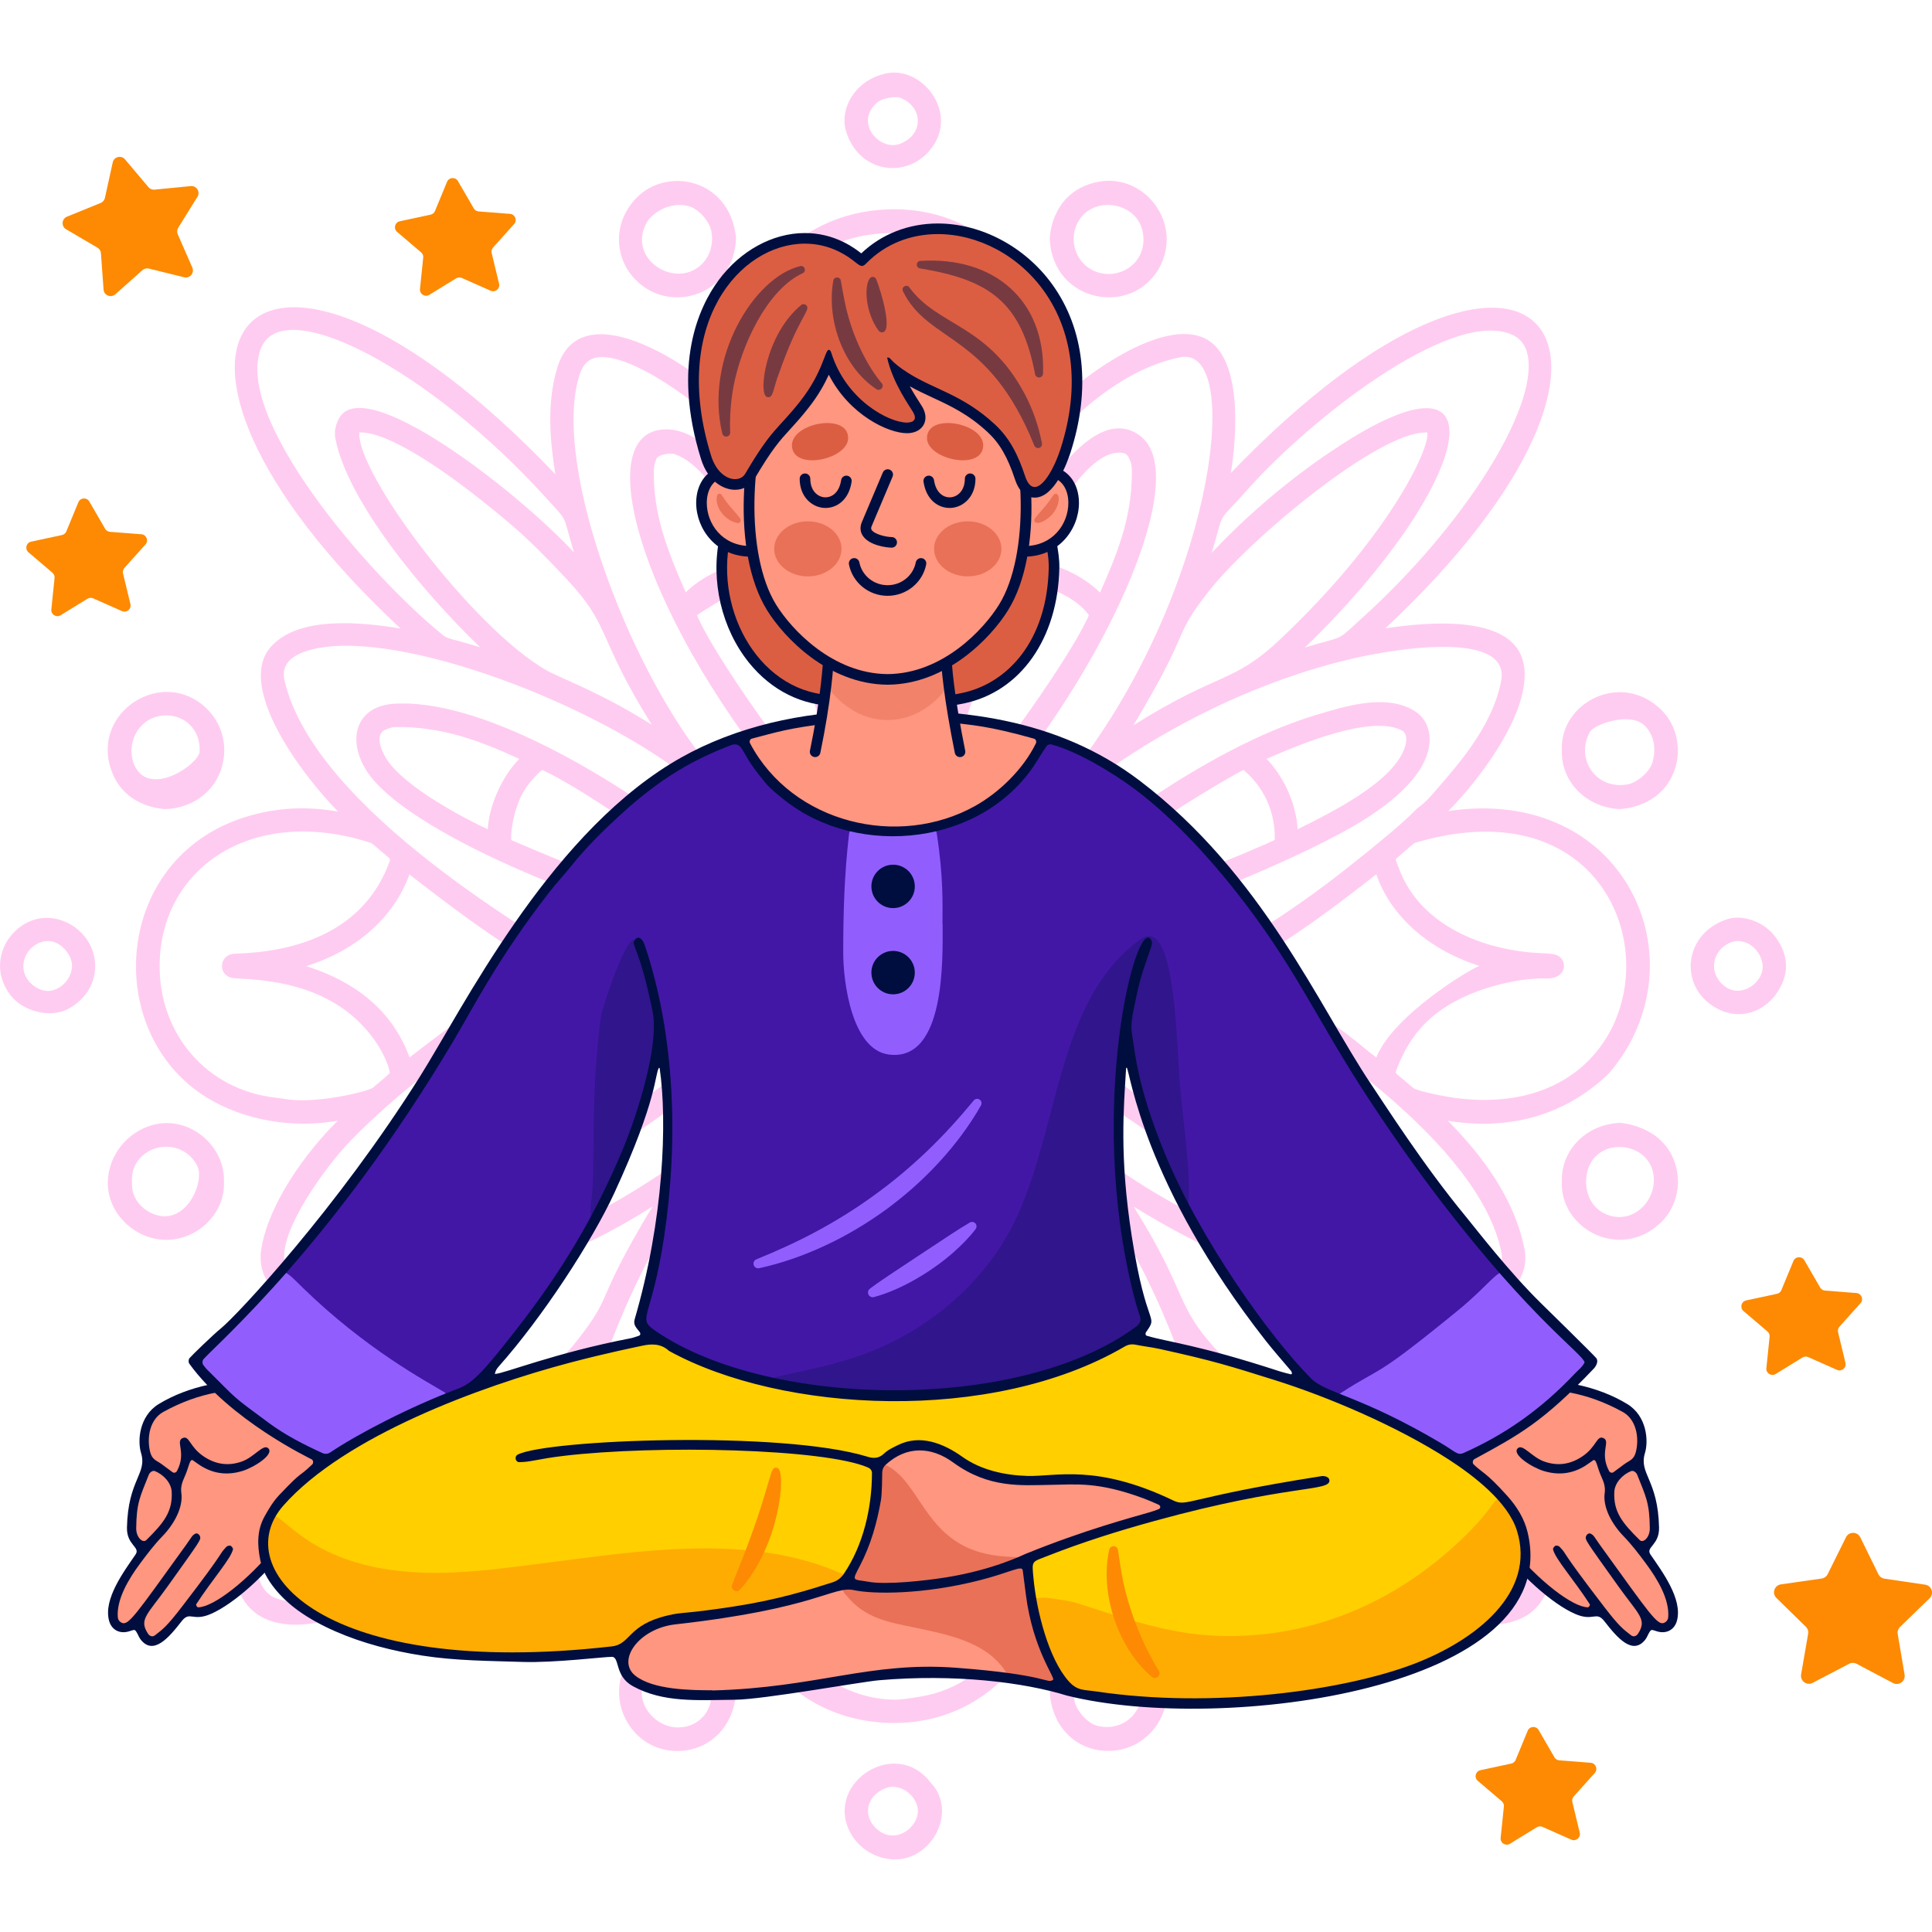 <?xml version="1.0" encoding="UTF-8"?>
<!-- Generator: Adobe Illustrator 25.3.1, SVG Export Plug-In . SVG Version: 6.00 Build 0)  -->
<svg xmlns="http://www.w3.org/2000/svg" xmlns:xlink="http://www.w3.org/1999/xlink" version="1.1" id="Capa_1" x="0px" y="0px" viewBox="0 0 512 512" style="enable-background:new 0 0 512 512;" xml:space="preserve" width="512" height="512">
<g>
	<g style="opacity:0.75;">
		<path style="fill:#FFBBEC;" d="M367.188,345.458c11.965,1.847,15.01,1.495,23.252,0.572c10.466-1.136,14.913-8.318,13.568-15.033    c-3.16-15.748-14.153-27.679-20.286-33.981c15.598,2.549,30.466-1.016,42.279-12.183c0.274-0.259,0.528-0.54,0.77-0.83    c24.642-29.451,3.903-75.999-42.934-69.072c8.948-9.047,23.291-28.268,19.636-40.222c-3.544-11.588-24.347-10.033-36.357-8.181    c81.143-75.864,39.755-124.97-40.93-41.186c1.723-10.436,2.947-30.812-6.823-35.639c-11.359-5.61-32.549,9.926-41.714,19.142    c5.093-32.266-16.489-55.56-44.575-53.231c-24.932,2.072-42.499,24.056-37.304,53.297c-14.191-14.196-42.037-30.877-48.032-11.636    c-3.018,9.694-1.878,20.278-0.56,28.39C65.93,40.643,25.424,91.431,106.145,166.558c-10.55-1.73-27.629-3.46-34.688,5.252    c-8.537,10.541,8.392,33.406,18.133,43.256c-7.245-1.216-14.464-1.319-22.817,0.94c-36.927,9.987-40.185,57.584-11.908,74.888    c9.802,5.997,22.635,8.234,34.657,6.098c-8.613,8.485-18.17,21.892-20.218,33.63c-0.861,4.925,0.644,9.082,4.35,12.021    c6.778,5.376,23.87,4.341,32.383,2.856c-9.64,9.445-16.716,16.439-25.984,28.966c-5.846,7.901-15.93,23.178-17.796,36.718    c-1.16,8.423,2.029,15.298,8.326,17.94c2.369,0.995,4.955,1.439,7.688,1.439c21.956-0.003,53.778-27.881,68.866-43.988    c-0.866,4.738-1.892,12.255-0.674,22.302c2.898,23.916,28.532,14.664,49.171-5.77c-4.4,24.884,8.946,49.426,34.944,53.059    c28.702,4.01,52.351-19.237,47.034-53.023c13.904,14.121,41.778,30.577,47.852,11.718c3.223-10.012,1.731-21.576,0.611-28.37    c15.994,17.525,57.752,53.541,78.285,41.767c4.11-2.357,6.753-7.366,6.896-13.072c0.409-16.365-16.826-40.304-25.996-50.676    C382.554,361.449,378.934,356.67,367.188,345.458z M236.634,411.284c-3.814-12.107-12.171-22.692-24.268-27.171    c3.238-4.387,4.881-4.674,24.272-34.363c4.431,6.562,9.447,15.672,24.204,34.342C250.965,387.543,241.504,396.376,236.634,411.284    z M201.419,406.93c0.361-3.618,1.919-11.658,2.729-12.864c2.028-2.433,3.54-4.249,4.149-4.767    c0.318,0.034,0.633,0.072,0.828,0.139c8.215,2.821,14.305,8.219,18.619,16.503c5.969,11.465,5.442,22.996,5.786,25.248    c0.238,1.55,1.731,2.755,3.333,2.618c3.1-0.265,3.105-3.718,3.108-5.191c0-30.599,24.131-40.431,25.194-39.162    c3.835,4.539,3.948,4.456,4.112,5.003c9.274,31.156-5.864,52.081-25.424,55.169c-2.709,0.438-5.303,0.905-7.77,0.785    c-11.639-0.554-19.409-6.844-23.879-12.022C204.741,429.739,200.407,417.097,201.419,406.93z M236.532,340.712    c-2.888,0.181-2.54,2.994-15.888,22.093c-12.391,17.724-28.923,39.36-46.935,49.428c-7.648,4.274-13.614,5.913-16.806,4.62    c-3.956-1.604-4.304-8.512-4.694-13.023c-0.471-5.357,0.232-7.916,0.283-9.14c0.542-13.275,6.978-37.726,20.134-62.428    c5.837-10.961,12.564-19.742,13.208-20.935c1.469-2.716-1.6-5.955-4.348-4.618c-2.448,1.186-1.736,1.667-13.716,9.04    c-30.5,18.772-74.872,29.931-89.576,22.526c-9.562-4.815,6.895-27.994,14.93-36.197c22.822-23.3,54.781-41.43,57.718-43.923    c1.247-1.055,1.271-3.261,0.001-4.31c-5.653-4.699-67.622-38.689-75.479-73.697c-0.614-2.727,0.451-5.391,4.351-7.048    c18.983-8.065,70.624,9.956,98.824,30.253c2.673,1.923,4.602,3.307,6.686,1.17c2.052-2.105,0.688-3.972-1.2-6.557    c-19.726-26.991-37.516-76.477-30.441-98.614c0.699-2.189,1.781-3.574,3.304-4.232c8.492-3.67,31.418,13.871,37.284,21.017    c3.641,4.434,16.136,16.216,36.463,48.248c9.759,15.379,3.608,5.649,38.623-37.002c10.971-13.361,25.831-29.153,43.527-32.705    c16.52-3.309,9.282,57.522-24.243,104.295c-0.556,0.775-0.909,1.279-1.034,1.497c-1.714,2.975,1.695,6.345,4.547,4.682    c1.484-0.86,27.959-21.4,65.404-30.393c13.233-3.179,43.04-7.623,40.337,5.829c-2.54,12.654-12.217,22.891-17.678,29.317    c-2.689,3.199-3.93,3.681-5,4.778c-3.736,3.839-10.918,9.591-15.027,12.904c-37.078,29.999-47.485,24.408-31.067,34.917    c17.252,11.046,63.081,40.388,68.871,69.423c3.538,17.761-61.152,7.866-104.86-24.496c-3.641-2.695-7.034,0.806-5.712,3.606    c0.15,0.318,0.376,0.641,1.215,1.826c25.685,36.293,37.062,81.393,31.091,99.895c-2.117,6.553-8.316,5.064-14.795,2.122    c-32.777-14.881-61.943-68.032-65.948-73.021C238.284,341.117,237.477,340.649,236.532,340.712z M94.981,397.354    c-0.795-4.267,10.453-27.833,38.872-54.668c13.212-12.474,15.027-7.85,39.048-22.921c-16.144,26.818-9.71,22.396-20.022,35.566    C143.382,367.462,108.018,398.215,94.981,397.354z M117.668,343.453c0.983-0.836,4.658-1.41,9.371-2.888    c-13.133,12.355-34.744,37.55-38.154,55.169c-0.386,1.989,0.184,3.687,0.722,4.945c0.512,1.192,1.671,2.694,4.286,3.084    c10.177,1.522,38.048-17.185,58.185-38.257c-2.269,7.274-1.802,8.106-3.307,9.949c-15.158,18.559-46.674,46.006-69.279,48.917    c-2.105,0.27-4.287-0.029-6.492-0.89c-4.006-1.564-5.265-6.478-4.735-10.655C71.309,388.831,100.75,357.929,117.668,343.453z     M42.308,255.474c0.38-25.677,24.793-42.167,55.791-32.15c0.801,0.259,1.231,0.947,4.872,3.928c0.391,0.32,0.474,0.501,0.263,1.08    c-6.147,16.932-21.854,23.675-40.077,24.363c-0.557,0.021-0.968,0.038-1.211,0.062c-4.074,0.393-4.175,5.876-0.229,6.43    c3.32,0.465,19.688-0.188,31.707,10.07c6.37,5.436,9.371,11.911,9.889,15.084c-0.452,0.549-2.197,1.989-4.492,3.928    c-1.691,1.086-15.372,4.397-23.401,2.955c-0.788-0.142-1.584-0.234-2.38-0.325C54.734,288.832,42.034,273.919,42.308,255.474z     M108.512,231.748c23.424,18.244,27.448,19.517,34.409,24.197c-8.31,5.775-10.775,6.025-34.39,24.289    c-5.627-15.61-19.137-21.578-27.344-24.193C94.066,251.957,104.108,243.679,108.512,231.748z M95.235,114.605    c6.895-0.289,21.224,8.393,39.655,23.946c5.431,4.582,10.407,9.757,15.041,14.665c12.26,12.986,8.024,15.243,22.792,38.843    c-14.045-8.865-24.088-12.224-28.018-14.489C125.225,166.351,94.428,125.372,95.235,114.605z M89.638,111.259    c-0.518,1.132-1.16,2.879-0.754,4.983c3.143,16.342,22.662,40.232,38.359,55.282c-8.508-2.591-8.463-2.072-10.079-3.392    c-20.343-16.613-54.795-57.199-48.118-75.541c5.675-15.584,45.527,6.054,75.483,39.166c6.322,6.996,4.338,3.858,7.574,14.626    C137.045,130.115,95.732,97.967,89.638,111.259z M269.289,117.474c-0.244,0.752-4.084,5.11-4.345,5.242    c-0.014-0.003-0.236,0.031-0.976-0.229c-7.835-2.752-13.684-7.775-17.881-15.357c-4.831-8.719-6.326-19.397-6.134-24.08    c0.144-3.51-1.52-4.891-3.41-4.891c-3.202,0-3.202,3.611-3.292,5.833c-0.636,15.722-7.486,32.089-22.011,37.705    c-0.877,0.338-2.603,1.098-2.96,1.013c-2.223-2.627-4.141-4.641-4.272-5.081l-0.001-0.002    c-9.226-30.997,5.871-52.064,25.303-55.253C261.367,57.121,279.719,85.451,269.289,117.474z M236.647,100.553    c4.14,13.27,12.622,22.967,24.251,27.304c-2.813,3.827-3.732,3.447-23.941,33.718l-0.382,0.573    c-6.197-9.123-7.209-12.412-24.274-34.29C214.618,127.053,232.039,115.333,236.647,100.553z M339.402,169.292    c-12.849,12.132-15.823,8.347-39.048,22.921c16.135-26.805,9.712-22.397,20.022-35.566c10.683-13.645,44.63-42.038,57.396-42.038    c0.161,0,0.318,0.005,0.472,0.014C379.023,118.928,367.793,142.484,339.402,169.292z M361.072,163.683    c-0.851,0.769-1.569,1.429-2.19,1.999c-4.635,4.254-3.113,2.902-13.075,5.915c43.429-41.897,54.147-82.235,10.096-54.033    c-9.024,5.776-21.894,15.248-34.785,28.938c3.682-12.185,0.931-7.091,9.442-16.695c16.184-18.272,53.327-47.705,69.695-41.309    c2.586,1.009,4.105,2.924,4.643,5.855C407.475,108.398,387.815,139.5,361.072,163.683z M364.733,280.229    c-5.856-4.303-3.539-4.12-34.349-24.252c8.094-5.438,14.146-8.41,34.362-24.277c3.208,9.657,12.311,19.487,27.3,24.275    C389.849,256.669,369.298,268.916,364.733,280.229z M374.548,288.342c-0.684-0.562-1.353-1.141-2.024-1.719    c-2.74-2.365-2.824-2.114-2.501-2.976c3.192-8.548,8.034-14.203,15.7-18.335c7.672-4.135,17.796-6.215,23.857-5.996    c5.044,0.2,5.687-3.612,4.167-5.351c-1.038-1.187-2.582-1.251-5.14-1.356c-15.718-0.646-32.074-7.483-37.686-22.011    c-0.351-0.903-1.096-2.578-1.013-2.957c2.157-1.888,4.733-4.171,5.084-4.275c69.625-20.719,74.932,74.275,12.397,67.809    C382.852,290.708,375.641,289.11,374.548,288.342z M377.991,397.646c-4.255,0.72-28.275-10.928-54.665-38.884    c-12.374-13.106-8.033-15.308-22.883-38.986c18.24,11.128,23.29,11.857,28.108,14.632    C344.802,343.768,378.798,384.208,377.991,397.646z M321.153,365.596c15,16.206,56.366,48.427,62.463,35.124    c0.519-1.131,1.161-2.878,0.757-4.983c-3.144-16.346-22.67-40.243-38.37-55.291c12.318,3.729,7.148,0.921,16.809,9.477    c18.098,16.027,47.41,52.948,41.398,69.464c-5.469,15.019-42.792-3.622-77.443-41.311    C322.814,373.779,324.032,375.161,321.153,365.596z"/>
		<path style="fill:#FFBBEC;" d="M429.19,214.408l0.14,0.007c0.143-0.05,10.731-0.201,14.376-10.128    c2.039-5.553,0.714-11.992-3.299-16.022c-10.62-10.666-27.197-2.129-26.497,10.682    C413.674,207.192,420.365,213.974,429.19,214.408z M435.866,192.321c2.342,2.345,3.094,5.729,2.118,9.529    c-0.703,2.738-4.243,5.599-6.649,6.02c-8.797,1.543-13.893-7.272-9.938-13.958C422.573,191.923,432.084,188.536,435.866,192.321z"/>
		<path style="fill:#FFBBEC;" d="M43.692,214.416c0.141-0.032,6.752,0.238,11.703-5.086c5.094-5.48,5.842-15.153-0.555-21.477    c-11.481-11.346-30.643,0.599-25.426,16.036C32.905,214.222,43.547,214.362,43.692,214.416z M35.944,203.427    c-3.041-5.413,0.374-13.837,8.108-13.837c5.142,0,9.12,3.974,8.856,9.567C52.755,202.408,40.265,211.124,35.944,203.427z"/>
		<path style="fill:#FFBBEC;" d="M307.719,69.977c5.629-12.027-5.808-25.671-19.007-21.196    c-10.329,3.502-10.452,14.131-10.513,14.295l0.005,0.145C278.827,80.56,301.004,84.322,307.719,69.977z M302.92,61.938    c1.217,8.317-7.385,13.058-13.749,9.464c-4.926-2.778-6.168-9.49-2.592-13.905C291.145,51.863,301.751,53.925,302.92,61.938z"/>
		<path style="fill:#FFBBEC;" d="M168.512,437.754c-9.655,9.737-2.538,26.286,10.966,26.286c8.011,0,14.762-5.82,15.562-15.192    l0.012-0.141l-0.007-0.141C194.338,433.899,177.698,428.494,168.512,437.754z M179.126,457.764    c-6.201-0.367-11.408-7.339-7.985-13.178c5.158-8.802,16.443-5.503,17.335,3.343C189.082,453.927,184.552,458.097,179.126,457.764    z"/>
		<path style="fill:#FFBBEC;" d="M195.05,63.21l0.005-0.145l-0.015-0.144c-1.6-15.596-18.418-18.947-26.53-10.32    c-6.278,6.675-5.66,15.889-0.023,21.597C177.698,83.524,194.53,78.091,195.05,63.21z M182.39,54.604    c2.858,0.723,5.63,4.146,6.106,6.607c0.813,4.195-0.879,8.186-4.308,10.168c-7.003,4.05-17.558-3.302-12.919-12.194    C172.618,56.604,177.301,53.316,182.39,54.604z"/>
		<path style="fill:#FFBBEC;" d="M429.379,297.564l-0.14,0.006c-8.826,0.404-15.539,7.165-15.329,15.414    c-0.699,12.636,15.471,21.338,26.225,11.004c4.224-4.058,5.652-10.374,3.638-16.091    C440.357,298.203,429.526,297.617,429.379,297.564z M438.204,311.4c0.871,6.448-4.888,12.688-11.501,10.774    c-4.789-1.389-6.422-5.75-6.367-9.062C420.539,300.894,436.869,301.526,438.204,311.4z"/>
		<path style="fill:#FFBBEC;" d="M41.804,297.835c-5.788,1.015-10.696,5.342-12.506,11.023    c-3.372,10.591,5.452,19.722,14.769,19.722c8.401-0.003,15.731-7.155,15.28-15.515C59.623,303.921,50.839,296.245,41.804,297.835z     M40.604,321.697c-2.625-1.071-5.482-3.612-5.622-7.536c-0.058-1.56-0.066-3.073,0.438-4.425    c2.672-7.169,13.162-8.094,16.865-0.734C54.373,313.153,49.237,325.213,40.604,321.697z"/>
		<path style="fill:#FFBBEC;" d="M278.209,448.563l-0.007,0.141l0.012,0.141c0.815,9.574,7.619,15.169,15.469,15.169    c11.165,0,18.87-11.549,14.122-21.836C305.195,436.518,279.039,431.461,278.209,448.563z M300.129,454.732    c-2.342,2.539-5.844,3.515-9.363,2.613c-2.739-0.703-5.599-4.244-6.02-6.65c-0.991-5.671,3.019-9.808,7.493-10.964    C301.741,437.269,305.521,448.883,300.129,454.732z"/>
		<path style="fill:#FFBBEC;" d="M224.971,484.935c2.353,5.109,7.457,7.832,12.254,7.832c9.974,0,16.619-12.946,9.345-20.422    C237.395,460.368,219.103,472.194,224.971,484.935z M234.709,473.881c3.426-1.367,7.678,1.404,8.444,5.054    c0.897,4.287-4.415,9.377-9.367,6.773c-1.803-0.95-3.189-2.702-3.619-4.573C229.598,478.652,230.781,475.446,234.709,473.881z"/>
		<path style="fill:#FFBBEC;" d="M245.958,40.355c8.858-9.582-1.18-22.955-11.056-20.913c-8.496,1.767-12.444,9.576-10.707,15.296    C227.484,45.567,239.455,47.39,245.958,40.355z M238.351,25.841c6.17,2.155,6.766,9.732,0.15,12.269    c-5.309,2.039-12.228-5.538-6.067-10.918C234.09,25.748,237.721,25.621,238.351,25.841z"/>
		<path style="fill:#FFBBEC;" d="M470.768,248.65c-3.228-4.655-9.215-6.272-12.92-5.093c-11.118,3.537-12.823,16.304-4.862,22.384    c2.441,1.863,5.105,2.823,7.795,2.823c4.057,0,7.682-2.188,9.943-5.386C474.16,258.517,474.175,253.562,470.768,248.65z     M456.192,260.609c-3.284-3.371-2.305-8.552,2.021-10.672c3.793-1.862,8.123,1.188,8.851,5.38    C467.916,260.23,460.949,265.488,456.192,260.609z"/>
		<path style="fill:#FFBBEC;" d="M3.33,247.46c-3.472,3.823-5.029,10.292-0.675,16.123c3.326,4.456,10.604,6.306,15.274,3.857    c4.489-2.354,7.146-6.373,7.291-11.027C25.557,245.521,11.729,238.219,3.33,247.46z M11.555,249.506    c3.127-0.7,6.073,1.679,7.195,4.62v0.001c1.323,3.473-1.47,7.676-5.132,8.4c-1.378,0.271-3.016-0.131-4.389-1.076    C3.876,257.766,6.199,250.707,11.555,249.506z"/>
		<path style="fill:#FFBBEC;" d="M252.883,291.362c-2.729-0.81-5.976,0.706-7.386,3.456c-1.708,3.334-0.845,6.559-0.069,10.593    c3.218,17.302,12.299,38.562,12.387,38.803c6.527,16.075,21.552,53.993,38.857,53.993c5.215,0,9.632-3.564,9.47-12.261    c-0.004-0.268-0.023-2.167-0.03-2.89h-0.054c-1.406-27.878-29.884-67.558-45.121-85.033    C257.341,293.891,256.165,292.337,252.883,291.362z M251.382,297.401c2.654,0,29.691,35.201,37.193,51.508    c-8.322,9.662-18.401,8.189-18.541,8.23c-6.479-15.036-17.629-41.451-19.345-57.877    C250.614,298.557,250.886,297.401,251.382,297.401z M291.505,355.005c4.119,9.358,7.709,18.036,8.44,28.587    c0.039,5.294,0.081,9.704-5.038,8.174c-9.375-2.813-17.675-19.728-22.056-28.508C280.362,362.844,287.411,358.983,291.505,355.005    z"/>
		<path style="fill:#FFBBEC;" d="M215.906,294.022c-18.359,18.56-51.022,67.325-48.756,94.334c0.56,6.665,4.611,9.869,9.447,9.869    c23.25,0,48.052-74.51,51.991-97.261C230.016,292.725,222.174,287.688,215.906,294.022z M173.27,387.34    c-0.497-10.47,3.675-21.703,8.494-32.445c5.273,5.29,13.132,8.298,18.655,8.439C194.04,377.127,173.981,402.32,173.27,387.34z     M222.04,297.477c1.802,0.673-2.441,15.893-2.972,17.766c-4.417,15.564-9.976,28.348-15.794,41.887    c-7.281,0.157-13.72-2.513-18.557-8.175c8.731-16.949,23.557-37.463,33.301-47.983    C220.068,298.762,221.187,297.169,222.04,297.477z"/>
		<path style="fill:#FFBBEC;" d="M278.422,263.963c-5.286,0.767-7.399,5.169-6.441,8.249v0.001    c3.1,9.958,65.04,55.456,96.855,53.266c11.516-0.798,13.031-12.035,4.929-20.805C355.91,285.353,288.567,262.501,278.422,263.963z     M357.943,318.499c-8.539-1.597-14.748-4.247-22.355-7.614c5.328-5.46,8.188-13.262,8.399-18.664    c8.271,3.853,29.216,14.963,28.735,24.066c-0.168,3.204-4.36,3.024-7.419,3.022C363.065,319.467,360.47,318.976,357.943,318.499z     M337.75,289.338c0.53,7.14-3.501,15.181-8.19,18.591c-12.376-5.712-48.936-31.501-51.556-37.155    c-0.017-2.139,14.666,1.857,16.664,2.425C310.411,277.675,322.279,282.583,337.75,289.338z"/>
		<path style="fill:#FFBBEC;" d="M191.751,264.004c-18.286,3.074-34.39,9.398-50.644,16.159    c-17.712,7.367-41.766,18.717-46.132,32.164c-2.36,7.265,2.109,13.119,10.631,13.195l0.008,0.132l2.065-0.084    c29.499-1.2,70.586-29.944,91.006-48.972C204.705,270.988,200.224,262.592,191.751,264.004z M129.315,292.172    c0.449,7.445,4.226,14.57,8.321,18.747c-7.274,3.278-29.091,11.825-35.193,7.945C92.675,312.642,118.824,296.782,129.315,292.172z     M143.698,307.915c-5.549-4.635-8.669-11.707-8.193-18.572c17.137-7.553,37.101-15.863,57.504-19.268    c1.197-0.201,1.986,0.206,2.164,0.56C196.316,272.926,162.222,298.83,143.698,307.915z"/>
		<path style="fill:#FFBBEC;" d="M272.015,239.687c-0.822,2.731,0.667,5.984,3.39,7.406c10.071,5.248,67.781-18.271,86.203-29.927    c8.497-5.375,13.93-10.781,16.153-16.066c2.258-5.371,1.021-10.415-3.149-12.852v0.001c-7.453-4.353-17.739-1.231-25.912,1.242    c-24.461,7.391-52.201,26.627-70.005,42.163C274.53,235.28,272.999,236.43,272.015,239.687z M371.48,193.561    c1.757,0.915,1.121,3.504,0.885,4.276c-2.861,9.319-19.744,17.572-28.474,21.922c-0.471-7.577-4.222-14.531-8.226-18.654    C344.085,197.393,363.298,189.303,371.48,193.561z M329.548,204.042c9.277,7.907,8.206,18.256,8.258,18.54    c-0.507,0.43-38.901,17.333-57.891,19.345c-1.651,0.172-2.566-0.743-1.262-1.85c3.273-2.777,6.605-6.637,18.694-15.54    C311.559,214.071,327.605,204.936,329.548,204.042z"/>
		<path style="fill:#FFBBEC;" d="M201.096,239.211c-3.029-8.074-62.198-54.689-96.524-52.725    c-11.667,0.677-13.182,12.026-4.975,20.941c15.379,16.708,66.472,36.107,92.097,40.531    C198.535,249.137,202.823,243.811,201.096,239.211z M102.084,193.399c1.166-0.509,2.05-0.738,2.868-0.743h-0.001    c12.005-0.082,21.742,3.431,32.653,8.457c-5,5.153-8.045,12.916-8.341,18.642c-5.758-2.621-22.033-11.104-26.827-18.616    C100.871,198.687,99.371,194.582,102.084,193.399z M194.337,241.866c-7.95,0.464-29.397-6.535-58.858-19.242    c-0.193-1.949,0.527-7.173,2.525-11.429c1.701-3.619,4.89-6.616,5.682-7.15c15.516,7.161,52.437,34.821,51.516,37.319    C195.125,241.576,194.729,241.842,194.337,241.866z"/>
		<path style="fill:#FFBBEC;" d="M251.412,220.87c4.25,0,7.855-5.048,10.446-7.948c29.872-33.512,54.855-86.924,40.157-97.53    c-23.329-16.851-59.355,85.333-57.415,98.796C245.244,218.654,248.321,220.87,251.412,220.87z M288.572,163.047    c-6.024,13.642-34.922,52.751-37.36,51.511c-0.27-0.132-0.681-0.989-0.459-2.462c2.83-18.783,11.665-39.616,19.002-56.725    c0.073-0.172,0.162-0.388,0.235-0.535C277.589,154.413,285.645,158.796,288.572,163.047z M299.095,121.209    c0.898,1.792,0.885,2.642,0.858,4.696c-0.166,11.718-3.849,20.773-8.431,31.126c-5.439-5.31-13.207-8.17-18.613-8.399    c4.547-9.253,14.928-29.656,24.344-28.64C298.167,120.09,298.718,120.455,299.095,121.209z"/>
		<path style="fill:#FFBBEC;" d="M228.653,211.39c-2.771-20.768-19.464-62.085-30.68-80.088v-0.001    c-5.226-8.385-13.298-18.224-22.384-17.48c-20.829,1.726-2.478,57.13,40.263,104.063    C221.44,224.019,229.781,219.849,228.653,211.39z M200.4,148.715c-7.346,0.45-14.584,4.19-18.676,8.275    c-5.075-11.611-8.624-20.832-8.451-32.352c0.015-0.937,0.225-1.882,0.66-2.975c0.557-1.392,3.87-1.542,4.613-1.386    C187.811,123.161,196.09,140.037,200.4,148.715z M203.265,154.833c8.249,18.839,15.391,36.195,19.298,57.622    c0.041,0.395-0.201,2.077-0.597,2.116c-3.237,0.278-31.4-37.976-37.282-51.525C184.702,163.023,197.499,154.177,203.265,154.833z"/>
		<path style="fill:#FFBBEC;" d="M264.17,256.045c3.724-5.67,6.497-10.7,4.422-18.55c-3.375-12.765-18.745-19.454-31.98-8.991    c-18.58-14.864-43.19,5.357-27.487,27.576c0.001,0.001,0.003,0.002,0.003,0.003c-0.549,0.835-1.249,1.474-1.923,2.597    c-11.219,18.658,9.221,39.747,29.453,24.753c3.428,2.43,6.599,5.076,13.391,5.096C266.307,288.53,275.499,270.731,264.17,256.045z     M214.573,252.589c-7.418-7.5-5.053-20.138,5.247-22.647c14.702-1.996,13.487,10.471,20.251,3.957    c11.406-11.012,29.253,0.882,20.874,15.903c-1.434,2.571-5.485,4.785-3.587,7.853c1.657,2.679,3.256,2.695,5,7.687    c0.461,1.319,0.522,1.976,0.5,5.413c-0.07,10.944-14.456,15.64-22.612,7.465c-2.779-2.783-4.834-2.589-7.599,0.364    c-1.664,1.779-5.426,3.665-8.486,3.637c-0.945-0.01-1.603,0.011-2.356-0.001c-10.133-0.142-14.716-12.419-9.195-20.501    C213.103,260.996,218.793,256.862,214.573,252.589z"/>
		<path style="fill:#FFBBEC;" d="M258.496,275.871c1.608-2.807,1.55-6.533,0.889-8.143c-2.762-6.743-14.621-11.269-19.073-11.717    c-0.984-0.1-1.986,0.274-2.707,0.994c-1.213,1.208-1.122,2.746-0.626,4.622C242.129,281.1,254.586,282.696,258.496,275.871z     M253.835,272.243c-0.533,1.913-3.786,1.051-5.269-0.756c-1.944-2.372-3.442-5.046-4.541-8.112    C247.842,264.742,254.926,268.367,253.835,272.243z"/>
		<path style="fill:#FFBBEC;" d="M226.87,277.61c6.235-4.341,9.478-14.815,9.717-18.255c0.129-1.863-1.697-3.544-3.516-3.331    c-5.086,0.578-13.513,4.34-17.18,8.509c-2.404,2.731-3.337,6.36-2.435,9.471C214.985,279.274,221.54,281.32,226.87,277.61z     M229.224,263.392c-1.111,3.096-2.607,5.76-4.537,8.084l-0.001,0.001c-0.92,1.108-3.465,1.65-4.355,1.711    C218.109,272.479,218.614,267.175,229.224,263.392z"/>
		<path style="fill:#FFBBEC;" d="M239.997,255.949c6.234-0.435,22.939-7.408,19.769-18.08c-1.777-5.979-10.953-8.557-17.247,0.405    c-3.454,4.917-5.601,10.998-5.868,14.226c-0.071,0.888,0.282,1.795,0.968,2.49C238.257,255.636,239.113,256.008,239.997,255.949z     M243.992,248.601c1.108-3.038,2.802-6.008,4.776-8.304v-0.001c0.901-1.048,3.3-1.479,4.146-1.505    c1.753,0.555,1.098,3.629-0.445,4.95C250.005,245.853,247.162,247.482,243.992,248.601z"/>
		<path style="fill:#FFBBEC;" d="M233.348,255.978c1.894,0,3.532-1.821,3.239-3.786c-1.424-9.425-9.179-22.859-18.428-19.22    c-5.938,2.336-7.838,11.07,0.723,17.106C223.811,253.552,231.015,255.978,233.348,255.978z M219.322,240.576    c-0.046-3.351,5.855-3.372,9.938,8.031c-3.17-1.118-5.901-2.674-8.292-4.716c-1.091-0.932-1.63-2.015-1.646-3.313V240.576z"/>
	</g>
	<g>
		<g>
			<g>
				<path style="fill:#FF967F;" d="M34.419,430.714c-1.501,1.169-3.892,0.277-4.208-1.588c-1.067-6.291,5.023-13.975,8.826-19.092      l-0.126,0.149c-2.738-0.736-3.774-2.647-3.87-5.347c-0.316-8.952,4.882-15.778,4.385-17.51      c-1.829-6.368-0.898-12.003,5.284-15.177c6.204-3.185,12.788-4.543,19.738-4.771c21.723-0.714,29.867,13.92,13.47,37.704      c-4.93,7.152-16.851,20.522-25.216,22.097c-1.444,0.272-2.006-0.575-2.521-1.958l0.161-0.107l-0.146,0.126      c-2.053,2.445-6.518,8.238-9.153,9.389c-2.019,0.882-3.86-1.93-3.795-4.405c0.025-0.944,0.258-1.882,0.397-2.823l0.14-0.122      C35.399,429.792,34.986,430.273,34.419,430.714z"/>
				<path style="fill:#000E3F;" d="M56.044,427.638c-5.091,2.277-5.655-0.899-7.953,2.06c-3.356,4.321-7.451,9.098-10.815,4.797      c-0.363-0.464-0.577-1.044-0.865-1.567c-0.73-1.329-0.688-1.045-2.282-0.583c-2.466,0.714-4.604-0.434-5.245-2.903      c-1.484-5.721,3.926-12.954,7.031-17.472c1.375-2-2.371-2.455-2.27-7.143c0.276-12.774,5.423-14.213,3.73-19.79      c-0.967-3.185-0.517-9.751,4.661-12.93c15.565-9.556,42.728-8.692,45.33,7.033C90.429,397.657,67.853,422.358,56.044,427.638z       M69.133,368.788c-6.783-1.127-16.152-0.001-25.895,5.412c-3.471,1.928-4.402,6.624-3.464,10.515      c0.514,2.132,1.634,2.268,3.055,3.286c0.971,0.697,1.922,1.422,2.883,2.135c0.393,0.292,0.949,0.139,1.196-0.328      c2.628-4.963-0.619-7.94,1.588-8.743c1.699-0.618,1.713,2.296,5.351,4.809c3.154,2.178,6.569,2.744,10.238,1.444      c3.332-1.181,5.698-4.782,7.009-3.509c1.672,1.623-3.765,5.066-6.837,6.008c-3.884,1.191-7.561,0.8-11.023-1.35      c-0.711-0.441-1.374-0.959-2.063-1.435c-0.931-0.643-1.042,1.737-2.288,4.425c-0.623,1.344-1.043,2.706-0.833,4.164      c0.557,3.875-1.96,8.356-4.989,11.479c-2.178,2.246-4.057,4.729-5.915,7.224c-3.073,4.126-6.321,9.544-5.923,14.306      c0.052,0.617,0.415,1.108,0.991,1.4c1.826,0.927,3.749-2.132,17.079-20.585c1.55-2.146,1.555-2.542,2.479-3.006      c0.616-0.31,1.192,0.422,1.26,0.81c0.157,0.89,0.282,0.722-8.589,13.129c-5.415,7.574-7.704,8.761-5.225,12.568      c0.45,0.692,1.238,0.912,1.849,0.427c2.047-1.626,2.933-2.092,7.121-7.54c12.415-16.151,9.47-13.424,11.759-15.863      c0.387-0.412,1.086-0.445,1.289-0.254c0.239,0.225,0.56,0.601,0.51,0.845c-0.503,2.471-5.441,7.944-9.734,14.567      c-0.146,0.225,0.209,0.827,0.495,0.826c7.953-0.036,36.538-27.793,32.246-47.367c-0.698-3.185-2.526-5.871-8.266-8.258      C74.116,369.342,71.619,369.112,69.133,368.788z M36.095,404.991c-0.027,2.454,1.76,4.046,2.676,3.145      c4.662-4.588,6.991-7.525,6.731-12.767c-0.123-2.492-2.277-4.654-4.486-5.524c-0.426-0.168-1.258,0.159-1.604,1.033      C37.119,396.679,36.17,398.251,36.095,404.991z"/>
			</g>
			<g>
				<path style="fill:#FF967F;" d="M435.525,427.281l0.14,0.122c0.139,0.941,0.372,1.879,0.397,2.823      c0.065,2.475-1.776,5.286-3.795,4.405c-2.635-1.151-7.1-6.944-9.153-9.389l-0.146-0.126l0.161,0.107      c-0.515,1.383-1.077,2.23-2.521,1.958c-8.365-1.575-20.285-14.945-25.216-22.097c-16.397-23.784-8.254-38.418,13.469-37.704      c6.95,0.228,13.534,1.587,19.738,4.771c6.182,3.174,7.113,8.809,5.284,15.177c-0.497,1.732,4.702,8.558,4.385,17.51      c-0.096,2.7-1.132,4.611-3.87,5.347l-0.126-0.149c3.803,5.116,9.893,12.8,8.826,19.092c-0.316,1.865-2.707,2.757-4.208,1.588      C438.326,430.273,437.913,429.792,435.525,427.281z"/>
				<path style="fill:#000E3F;" d="M385.947,379.139c2.602-15.725,29.765-16.589,45.33-7.033c5.178,3.179,5.628,9.745,4.661,12.93      c-1.694,5.577,3.453,7.016,3.73,19.79c0.101,4.688-3.644,5.142-2.27,7.143c3.105,4.518,8.515,11.75,7.031,17.472      c-0.641,2.469-2.779,3.617-5.245,2.903c-1.595-0.462-1.552-0.746-2.282,0.583c-0.288,0.524-0.502,1.103-0.865,1.567      c-3.364,4.301-7.459-0.477-10.815-4.797c-2.298-2.959-2.863,0.217-7.953-2.06C405.459,422.358,382.883,397.657,385.947,379.139z       M396.825,370.328c-5.739,2.387-7.567,5.073-8.266,8.258c-4.292,19.574,24.293,47.331,32.246,47.367      c0.286,0.001,0.641-0.601,0.495-0.826c-4.293-6.623-9.23-12.096-9.734-14.567c-0.05-0.244,0.272-0.62,0.51-0.845      c0.203-0.191,0.902-0.158,1.289,0.254c2.288,2.439-0.656-0.287,11.759,15.863c4.188,5.448,5.074,5.914,7.121,7.54      c0.611,0.485,1.399,0.265,1.849-0.427c2.479-3.807,0.19-4.994-5.225-12.568c-8.87-12.407-8.745-12.239-8.589-13.129      c0.068-0.388,0.644-1.12,1.26-0.81c0.924,0.465,0.928,0.861,2.479,3.006c13.33,18.453,15.253,21.512,17.079,20.585      c0.576-0.292,0.939-0.783,0.991-1.4c0.398-4.762-2.851-10.18-5.923-14.306c-1.858-2.495-3.738-4.978-5.915-7.224      c-3.029-3.123-5.546-7.604-4.989-11.479c0.21-1.459-0.21-2.82-0.833-4.164c-1.246-2.688-1.358-5.068-2.288-4.425      c-0.689,0.476-1.353,0.993-2.063,1.435c-3.462,2.151-7.138,2.541-11.023,1.35c-3.072-0.942-8.509-4.385-6.837-6.008      c1.311-1.272,3.677,2.329,7.009,3.509c3.669,1.3,7.084,0.734,10.238-1.444c3.638-2.513,3.652-5.427,5.351-4.809      c2.207,0.803-1.04,3.78,1.588,8.743c0.247,0.467,0.803,0.62,1.196,0.328c0.96-0.713,1.911-1.438,2.883-2.135      c1.421-1.019,2.541-1.154,3.055-3.286c0.938-3.89,0.007-8.586-3.464-10.515c-9.743-5.413-19.112-6.54-25.895-5.412      C401.693,369.112,399.196,369.342,396.825,370.328z M433.9,390.877c-0.345-0.874-1.178-1.201-1.604-1.033      c-2.209,0.87-4.363,3.033-4.486,5.524c-0.259,5.242,2.069,8.179,6.731,12.767c0.915,0.901,2.703-0.691,2.676-3.145      C437.142,398.251,436.193,396.679,433.9,390.877z"/>
			</g>
		</g>
		<g>
			<g>
				<g>
					<path style="fill:#FF967F;" d="M230.704,420.414c-1.811,0.004-3.561-0.382-5.3-0.834c-0.452-0.117-0.822-0.827-0.644-1.22       c0.157-0.347,0.297-0.707,0.495-1.03c4.936-8.026,7.769-19.353,7.428-26.318c-0.106-2.174,0.842-3.682,2.512-4.87       c6.288-4.474,12.277-3.511,18.494,0.822c12.272,8.554,26.934,4.73,29.974,4.943c12.242,0.86,22.667,4.606,26.15,6.974       c0.347,0.236,0.346,1.202-0.02,1.368c-0.694,0.315-1.382,0.687-2.114,0.867c-7.35,1.811-14.537,4.157-21.702,6.576       c-16.587,5.601-18.072,8.262-33.094,11.131C242.439,420.819,238.435,420.396,230.704,420.414z"/>
					<path style="fill:#FF967F;" d="M236.767,189.895c16.024,0,20.436,0.288,37.536,4.747c1.752,0.457,1.675,1.58,1.088,2.904       c-1.361,3.076-3.316,5.77-5.521,8.276c-19.81,22.515-60.488,17.44-72.117-8.532c-0.399-0.892-0.454-1.269,0.104-2.088       c0.747-1.095,12.741-3.386,14.061-3.617c10.425-1.828,13.622-1.689,24.849-1.689       C236.767,189.896,236.767,189.896,236.767,189.895z"/>
					<path style="fill:#FF967F;" d="M217.369,446.065c-18.345,3.196-25.092,2.786-33.257,2.932       c-7.56,0.135-21.134-2.531-18.72-10.166c1.544-4.882,6.493-8.147,11.502-9.172c3.044-0.623,25.21-2.196,42.166-8.282       c7.788-2.795,9.821,0.691,22.476-0.738c20.264-2.288,20.834-4.086,28.787-6.41c0.729-0.213,1.6,0.38,1.709,1.145       c2.521,17.742,2.899,14.637,9.126,31.129c-3.522,0.217-7.404-0.921-11.014-1.464       C252.436,442.378,234.873,443.016,217.369,446.065z"/>
				</g>
				<path style="fill:#4217A6;" d="M236.668,369.673c-22.032,0-48.36-5.241-64.615-16.721c-4.842-3.419-0.5-2.154,2.924-26.193      c1.735-12.184,1.27-8.514,1.47-12.588c0.676-13.787,0.676,2.013,0.665-22.668c0-0.385,0.041-0.781-0.034-1.153      c-0.954-4.717-0.071-9.16-1.826-16.763c-0.036-0.155-0.525-0.25-0.601-0.09c-0.079,0.166-3.82,44.825-47.921,92.578      c-2.281,2.469-3.444,2.216-12.676,6.209C84.84,384.92,89.397,388.086,84.22,385.788c-12.889-5.722-26.096-16.627-32.005-24.131      c-2.646-3.361,25.266-17.879,65.33-83.765c6.617-10.883,36.545-68.966,76.071-81.599c4.19-1.339,2.179,0.337,8.116,8.016      c17.327,22.413,58.248,22.699,73.977-6.346c0.73-1.348,1.019-1.953,2.016-2.073c2.476-0.299,38.36,11.215,71.383,70.635      c10.392,18.7,26.235,42.549,43.702,63.678c25.647,31.023,31.584,28.44,27.161,32.821c-6.763,6.697-8.766,8.933-12.98,12.004      c-11.624,8.472-16.925,10.212-18.124,10.849c-1.504,0.799-2.854,0.677-4.309-0.314c-6.811-4.637-14.222-8.195-21.652-11.685      c-10.878-5.109-13.436-4.625-16.786-8.231c-19.258-20.726-38.952-52.554-45.185-79.931c-3.082-13.537-1.758-14.443-2.257-15.942      c-0.077,0.097-0.208,0.186-0.224,0.293c-2.613,17.003-1.26,16.64-2.172,20.623c-0.276,1.205-0.166,14.934-0.07,15.382      c1.07,5.003-0.551,11.508,4.95,35.345c1.696,7.351,3.312,8.409,1.549,10.227c-6.566,6.77-33.064,18.02-66.043,18.02      C236.668,369.666,236.668,369.67,236.668,369.673z"/>
				<path style="fill:#FFCF00;" d="M269.427,391.981c-6.599-0.34-11.3-2.404-15.408-5.293c-7.669-5.392-14.831-5.357-21.328,1.607      c-1.209,1.296,0.696,5.192-2.125,15.496c-2.379,8.689-4.446,11.228-5.842,13.746c-0.79,1.425-1.978,2.322-3.514,2.806      c-26.502,8.344-36.575,7.461-43.242,8.708c-3.852,0.721-7.403,2.227-10.135,5.126c-2.402,2.549-2.336,3.14-6.932,3.301      c-3.897,0.884-7.921,0.556-11.844,1.252c-1.375,0.244-2.814,0.169-4.224,0.176c-18.581,0.094-19.758,0.082-22.284-0.532      c-0.369-0.09-0.765-0.092-1.149-0.098c-3.607-0.05-7.122-0.789-10.67-1.325c-16.754-2.53-40.223-10.778-40.698-27.717      c-0.119-4.245,1.387-7.764,4.07-10.885c23.5-27.333,96.902-45.385,101.15-42.845c20.774,12.418,49.386,13.864,52.594,14.51      c1.146,0.231,11.185,0.16,14.233,0.142c5.45-0.032,4.57-0.539,6.884-0.621c12.567-0.445,35.002-5.609,48.808-13.896      c1.058-0.636,2.077-0.752,3.292-0.512c29.051,5.742,66.572,17.264,89.869,35.308c4.118,3.19,8.705,7.301,11.002,12.147      c3.206,6.764,3,15.184-2.661,22.828c-12.2,16.474-40.029,22.502-60.422,24.476c-3.575,0.346-7.175,0.396-10.725,0.814      c-7.046,0.829-14.09,0.42-21.136,0.427c-0.763,0.001-1.527-0.157-2.291-0.237c-9.395-0.983-0.051,0.632-17.936-2.032      c-7.767-1.157-12.481-18.975-13.453-26.558c-0.912-7.118-1.019-9.014,0.819-9.744c9.833-3.904,19.924-7.629,36.177-11.805      c2.07-0.532,1.944-0.528,2.283-0.953c0.242-0.305-9.394-4.912-18.992-7.028C288.645,391.679,278.37,392.442,269.427,391.981z"/>
				<g style="opacity:0.25;">
					<path style="fill:#000E3F;" d="M217.037,368.409c-1.652-0.211-10.917-1.645-12.407-2.415       c-2.638-1.362,12.646-2.438,26.401-7.93c16.574-6.618,31.214-19.572,38.623-35.944c11.199-24.75,10.754-57.499,32.583-73.196       c8.942-6.429,9.513,25.131,10.293,36.377c0.761,11.354,3.222,24.07,2.347,35.168c-9.799-10.202-13.88-31.692-15.849-45.023       c-0.366-2.476-0.054-5.023-0.388-5.632c-0.622,0.971-5.513,29.425-0.009,59.963c0.731,4.057,7.541,19.443,3.191,22.72       C278.645,369.957,245.846,372.093,217.037,368.409z"/>
					<path style="fill:#000E3F;" d="M156.565,319.094c1.451-7.725-0.389-27.256,2.715-49.807c0.266-1.935,6.86-22.489,9.212-20.053       c1.668,1.727,4.238,12.073,5.092,16.027c0.963,4.462,1.468,5.953,0.512,11.777c-4.019,24.49-15.999,45.024-16.346,45.304       c-0.59,0.476-1.106,0.164-1.177-0.187C156.4,321.301,156.459,319.66,156.565,319.094z"/>
				</g>
				<g style="opacity:0.5;">
					<path style="fill:#FD8A02;" d="M136.652,438.915c-9.184,0-11.264,0.107-13.818-0.501c-0.081-0.019-36.763-1.808-49.303-18.876       c-3.078-4.189-3.928-8.829-3.285-13.846c0.164-1.282,0.696-2.46,1.43-3.539c1.978-2.907,6.779,8.357,26.183,12.834       c15.226,3.513,30.635,1.259,45.884-0.677c25.422-3.228,55.016-8.227,79.65,2.869c0.675,0.304,0.726,1.484,0.059,1.933       c-0.631,0.425-1.284,0.874-1.994,1.116c-34.343,11.724-44.947,4.751-53.706,14.016c-2.317,2.451-2.136,3.077-6.954,3.242       c-3.889,0.944-7.914,0.578-11.845,1.236c-1.736,0.291-2.599,0.254-12.302,0.254       C136.652,438.956,136.652,438.935,136.652,438.915z"/>
					<path style="fill:#FD8A02;" d="M304.093,450.783c-2.711-0.652,2.774,0.841-16.419-1.759c-4.077-0.552-6.44-3.397-8.371-7.175       c-2.704-5.29-4.481-10.896-5.491-16.746c-0.135-0.779,0.474-1.562,1.273-1.612c0.894-0.055,1.815-0.179,2.685-0.033       c2.651,0.444,5.347,0.648,7.931,1.473c11.723,3.744,23.084,7.838,35.492,8.507c25.275,1.363,48.316-8.382,66.324-25.678       c7.164-6.881,7.684-9.262,9.406-10.618c0.437-0.344,1.285,0.182,1.659,0.595c3.292,3.645,5.274,7.848,5.352,12.832       c0.042,2.696,0.153,5.418-0.949,7.965c-0.762,1.762-1.493,3.572-2.522,5.178c-16.795,26.207-71.043,26.49-74.852,27.308       C324.824,451.187,306.61,451.388,304.093,450.783z"/>
				</g>
				<g>
					<path style="fill:#FD8A02;" d="M297.674,419.275c3.003,13.791,9.542,23.661,9.46,23.519c0.692,1.209-0.825,2.479-1.895,1.579       c-9.02-7.628-13.85-22.302-11.273-33.694c0.289-1.277,2.142-1.191,2.317,0.102C296.282,410.78,297.059,416.368,297.674,419.275       z"/>
					<path style="fill:#FD8A02;" d="M196.113,421.264c-0.928,1.02-2.589,0.003-2.105-1.287c0.812-2.164,2.08-5.231,2.972-7.492       c8.025-20.727,6.772-24.192,9.065-23.459C208.479,389.805,206.621,409.71,196.113,421.264z"/>
				</g>
				<g>
					<path style="fill:#915EFD;" d="M421.358,361.051c-0.683,1.202,0.545-0.005-5.221,5.912       c-10.783,11.066-21.559,15.955-27.707,19.087c-2.393,1.219-3.264-0.334-9.173-3.764c-16.645-9.662-26.218-11.633-24.078-13.023       c11.751-7.63,8.247-3.257,31.039-21.857c8.473-6.914,10.961-11.426,12.571-9.955c6.246,5.71-3.938-3.039,21.613,21.849       C421.417,360.289,421.192,360.257,421.358,361.051z"/>
					<path style="fill:#915EFD;" d="M86.303,386.527c-0.462-0.15-0.974-0.249-1.425-0.472c-11.162-5.538-15.687-7.274-31.189-22.625       c-0.542-0.536-0.996-1.163-1.471-1.764c-0.281-0.356-0.289-1.132-0.005-1.445c3.561-3.929,9.045-8.67,20.325-20.935       c0.602-0.655,1.285-1.237,1.956-1.824c1.157-1.014,2.886,1.027,5.716,3.781c16.825,16.376,32.737,24.785,37.59,27.732       c0.632,0.384,0.602,1.211-0.045,1.531c-6.156,3.04-16.905,7.174-28.646,14.772c-0.537,0.347-1.079,0.694-1.653,0.972       C87.125,386.408,86.725,386.43,86.303,386.527z"/>
					<path style="fill:#915EFD;" d="M249.807,244.926c0,8.979,0.834,36.417-14.192,34.546c-9.897-1.232-12.143-19.179-12.151-26.964       c-0.012-10.518,0.318-20.98,1.529-31.423c0.129-1.115,0.795-1.64,1.795-1.515c11.585,1.446,8.107,1.446,19.826-0.017       c0.817-0.102,1.485,0.386,1.622,1.258c1.826,11.608,1.53,19.06,1.53,24.115C249.779,244.926,249.793,244.926,249.807,244.926z"/>
					<path style="fill:#915EFD;" d="M259.968,292.943c-3.072,5.404-6.844,10.42-11.069,15.019c-4.216,4.613-8.928,8.772-13.96,12.49       c-5.06,3.681-10.444,6.921-16.11,9.559c-5.654,2.651-11.568,4.75-17.643,6.076c-0.668,0.146-1.328-0.278-1.474-0.946       c-0.131-0.599,0.198-1.191,0.748-1.413c5.629-2.277,11.107-4.786,16.388-7.648c5.27-2.875,10.363-6.051,15.188-9.599       c4.852-3.51,9.431-7.392,13.773-11.539c4.332-4.161,8.382-8.625,12.247-13.314c0.408-0.497,1.142-0.57,1.64-0.161       C260.139,291.832,260.242,292.46,259.968,292.943z"/>
					<path style="fill:#915EFD;" d="M258.551,325.719c-1.679,2.191-3.61,4.147-5.658,5.964       c-5.582,5.009-13.895,10.082-21.289,12.054c-0.671,0.179-1.359-0.22-1.538-0.891c-0.136-0.51,0.067-1.034,0.464-1.333       c2.163-1.621,4.368-3.086,6.566-4.546l6.576-4.361c7.103-4.688,10.351-6.883,13.341-8.625c0.563-0.331,1.288-0.143,1.619,0.42       C258.882,324.826,258.832,325.349,258.551,325.719z"/>
				</g>
				<g style="opacity:0.65;">
					<path style="fill:#DB5E43;" d="M235.427,420.406c-5.514,0-4.089,0.256-9.991-0.823c-0.608-0.111-0.905-0.962-0.581-1.56       c1.805-3.331,4.999-8.146,7.061-18.566c1.087-5.496,0.655-7.449,0.895-9.925c0.115-1.179,1.14-1.712,2.259-1.129       c9.874,5.151,10.25,22.864,31.584,24.108c2.903,0.169,3.784,0.162,3.716,0.417c-0.061,0.229-0.116,0.563-0.28,0.643       c-6.143,3.002-14.247,4.951-20.976,5.919C244.692,420.127,240.233,420.763,235.427,420.406z"/>
					<path style="fill:#DB5E43;" d="M225.732,420.22c0.919,0.073,1.822,0.085,2.705,0.226c8.294,1.325,13.394-0.056,15.683-0.112       c6.75-0.163,18.755-3.157,24.984-5.764c1.938-0.811,2.835-0.118,2.994,1.058c1.14,8.444,1.983,17.168,6.887,26.208       c1.131,2.084,1.308,2.006,2.218,4.025c0.187,0.415-0.324,1.144-0.775,1.086c-3.987-0.507-6.051-1.433-10.56-1.941       c-1.494-0.168-2.618-0.901-3.459-2.158c-5.04-7.533-14.396-9.517-23.925-11.502c-6.958-1.45-13.192-2.437-18.036-8.37       c-0.525-0.643-1.438-1.383-0.852-2.33C224.042,419.927,225.01,420.307,225.732,420.22z"/>
				</g>
			</g>
			<g>
				<path style="fill:#000E3F;" d="M423.025,359.914c-0.767-0.961-14.383-14.289-14.465-14.369      c-8.69-8.486-17.597-20.113-20.162-23.219c-11.17-13.527-21.253-29.347-25.06-35.018c-13.596-20.252-28.783-55.785-61.39-80.485      c-21.831-16.538-47.97-19.526-75.55-18.326c-16.95,0.737-34.292,5.003-48.81,13.981c-33.015,20.417-54.937,64.707-66.198,82.648      c-22.028,35.095-48.625,63.487-52.81,66.876c-2.031,1.644-7.857,7.293-8.368,7.929c-0.267,0.333-0.324,1.076-0.05,1.455      c10.87,15.016,31.814,24.999,32.449,25.366c0.431,0.249,0.501,0.984,0.115,1.352c-4.017,3.834-2.127,1.134-8.729,8.097      c-1.595,1.682-2.778,3.667-3.902,5.698c-2.063,3.728-1.909,7.692-1.104,11.615c1.071,5.219,5.721,10.197,9.976,13.271      c3.079,2.225,6.449,4.029,9.925,5.547c7.333,3.201,15.191,5.199,23.083,6.426c8.781,1.366,17.626,1.383,26.528,1.673      c8.425,0.274,21.522-1.361,23.639-1.352c2.161,0.01,0.654,5.078,5.56,7.77c8.03,4.405,16.91,3.715,27.113,3.601      c7.636-0.085,33.29-4.751,38.18-5.171c20.039-1.718,38.289,0.53,49.758,4.073c41.025,10.256,132.018-1.63,122.08-43.258      c-0.889-3.722-2.882-6.868-5.377-9.652c-5.752-6.418-6.733-6.185-8.967-8.4c-0.328-0.324-0.209-1.11,0.217-1.342      c11.827-6.426,18.23-9.854,31.681-24.023C422.919,362.116,423.713,360.776,423.025,359.914z M199.235,195.749      c6.525-1.682,9.451-2.779,21.463-4.186c6.27-0.735,22.982-0.894,30.32-0.138c6.41,0.661,10.931,0.932,22.994,4.326      c0.496,0.14,0.743,0.767,0.51,1.243c-3.388,6.937-9.821,13.082-16.103,16.59c-20.291,11.318-48.379,4.671-59.639-16.592      C198.523,196.506,198.734,195.878,199.235,195.749z M279.07,445.177c-1.737,1.136-1.054-1.357-25.738-3.207      c-22.838-1.711-36.865,5.306-64.53,6.019c0-0.015-0.001-0.031-0.001-0.047c-5.962,0-15.747-0.151-20.439-3.869      c-5.061-4.01,0.909-12.513,10.632-13.601c37.584-4.208,41.728-10.264,47.366-9.057c4.949,1.06,18.258,1.239,33.491-2.689      c8.081-2.084,10.994-4.024,11.186-2.55c0.28,2.157,0.559,4.315,0.835,6.473C273.727,437.182,279.78,444.713,279.07,445.177z       M227.844,415.029c2.89-5.509,4.566-11.419,5.621-17.513c0.286-1.65,0.313-6.353,0.335-7.3c0.02-0.812,0.341-1.515,0.925-2.049      c5.575-5.098,12.101-4.819,17.889-0.59c9.469,6.92,18.185,6.033,25.657,5.929c7.036-0.098,12.707-0.91,24.911,3.628      c1.319,0.491,2.607,1.069,3.894,1.643c0.194,0.086,0.41,0.37,0.414,0.566c0.004,0.2-0.199,0.515-0.386,0.589      c-0.833,0.327-1.686,0.611-2.546,0.864c-4.48,1.317-17.02,4.592-32.813,11.014c-0.51,0.208-8.48,4.193-20.963,6.201      c-5.357,0.862-15.826,2.058-20.666,1.171C226.023,418.432,225.629,419.252,227.844,415.029z M401.977,405.558      c5.229,16.556-10.95,29.132-27.175,35.355c-18.68,7.165-53.425,11.942-84.259,7.343c-3.261-0.486-5.018-0.116-7.336-2.717      c-5.332-5.983-8.507-18.614-9.325-27.314c-0.447-4.748-0.534-4.209,3.653-5.86c9.316-3.672,18.859-6.671,28.515-9.324      c35.902-9.863,46.57-7.664,46.261-10.799c-0.085-0.865-1.318-1.174-2.141-1.044c-35.542,5.586-35.487,8.245-39.202,6.459      c-20.464-9.837-31.113-6.308-38.665-6.518c-5.989-0.166-12.314-1.541-17.265-5.067c-5.155-3.671-11.201-5.941-16.902-3.191      c-1.391,0.671-2.81,1.313-3.933,2.387c-1.285,1.227-2.697,1.275-4.277,0.786c-22.676-7.016-85.194-4.569-92.762-0.55      c-0.909,0.483-0.552,1.979,0.403,1.978c3.105-0.005,4.896-0.838,11.778-1.656c24.816-2.948,69.201-1.93,80.687,3.079      c0.639,0.279,1.05,0.804,1.048,1.481c-0.022,9.107-2.255,19.02-7.432,26.658c-0.76,1.12-1.718,1.876-2.989,2.283      c-6.207,1.992-14.553,4.629-26.121,6.403c-13.755,2.109-13.241,1.366-17.517,2.363c-10.807,2.52-9.78,7.629-14.861,8.215      c-76.683,8.739-101.894-20.536-87.043-37.34c16.241-18.378,52.157-31.562,75.882-37.834c9.805-2.592,17.902-4.214,19.094-4.481      c2.595-0.581,5.084-0.604,7.204,1.35c29.875,16.458,85.526,19.422,120.689-1.119c0.947-0.553,1.839-0.743,2.921-0.525      c2.135,0.431,4.311,0.664,6.436,1.132c14.139,3.113,18.375,4.451,30.436,8.235c14.061,4.412,32.432,12.198,46.101,21.027      C390.55,391.065,399.597,398.023,401.977,405.558z M169.524,353.014c0.276,0.377,0.186,0.845-0.176,0.962      c-0.729,0.237-1.45,0.529-2.199,0.674c-20.212,3.908-33.477,9.353-36,9.474c0.1-0.784,0.509-1.411,1.02-1.986      c11.676-13.14,24.76-33.258,30.628-45.97c11.61-25.15,10.678-31.552,11.857-33.225c0.06,0.064,0.162,0.122,0.172,0.193      c2.031,14.041,1.096,40.06-6.631,66.48C167.736,351.184,168.731,351.93,169.524,353.014z M299.922,327.576      c-3.296-21.207-2.127-33.784-1.498-44.443c0.005-0.079,0.106-0.152,0.163-0.227c0.939,1.172,4.334,30.942,36.872,72.436      c2.135,2.722,4.452,5.302,6.672,7.958c0.151,0.18,0.185,0.457,0.273,0.689c-0.089,0.08-0.198,0.243-0.263,0.227      c-0.985-0.243-1.979-0.465-2.942-0.779c-21.895-7.137-29.601-7.762-35.275-9.441c-0.358-0.106-0.458-0.595-0.206-0.958      C307.109,348.137,303.827,352.703,299.922,327.576z M417.436,363.931c-9.207,9.771-18.915,16.392-29.543,21.107      c-1.663,0.738-2.066-0.261-6.074-2.631c-21.255-12.568-30.403-13.145-34.343-17.082c-10.607-10.599-29.489-36.698-39.105-60.42      c-7.049-17.391-7.587-26.241-8.358-30.704c-0.49-2.839,0.208-5.563,0.764-8.334c0.582-2.902,1.215-5.8,2.138-8.615      c2.084-6.354,2.705-7.066,2.209-8.049c-3.791-7.529-17.331,43.975-4.713,93.874c0.471,1.864,0.975,3.73,1.636,5.531      c0.502,1.369,0.004,2.241-1.007,2.99c-30.642,22.721-96.993,21.761-127.101,1.255c-5.471-3.726-1.311-2.611,2.077-25.225      c3.786-25.274,2.893-53.277-5.138-77.115c-0.28-0.832-0.97-2.193-1.916-2.008c-0.306,0.06-0.597,0.409-0.803,0.696      c-0.972,1.352,1.287,1.581,4.787,18.888c1.832,9.058-4.189,27.525-7.74,36.103c-7.597,18.351-16.762,33.297-28.44,48.225      c-7.93,10.137-11.219,14.02-15.154,15.501c-13.174,4.958-26.873,12.147-34.04,16.955c-0.692,0.464-1.385,0.542-2.17,0.181      c-4.904-2.25-9.703-4.684-14.063-7.9c-10.581-7.807-7.959-5.813-16.56-14.308c-0.36-0.356-0.648-0.789-0.954-1.197      c-0.258-0.344-0.217-1.091,0.099-1.443c4.009-4.453,34.246-30.659,66.122-84.142c5.401-9.063,11.714-21.802,25.374-39.436      c1.961-2.532,4.165-4.875,6.168-7.375c3.703-4.622,7.906-8.768,12.232-12.776c11.548-10.699,20.4-15.332,30.008-19.037      c1.094-0.422,2.039-0.093,2.681,0.875c1.442,2.175,1.6,3.43,6.345,9.156c1.398,1.687,3.137,3.01,4.839,4.382      c19.781,15.941,53.488,12.314,67.324-10.506c0.73-1.204,1.491-2.392,2.285-3.555c0.309-0.452,0.888-0.629,1.378-0.498      c6.865,1.836,15.939,7.346,21.62,11.523c8.211,6.037,18.699,16.155,29.867,30.862c13.799,18.172,19.399,31.467,32.231,51.05      c6.33,9.661,12.936,19.129,19.981,28.277c23.808,30.92,36.97,39.68,37.555,42.036      C419.37,362.239,418.307,363.007,417.436,363.931z"/>
				<path style="fill:#000E3F;" d="M236.681,229.151c-3.177,0-5.753,2.576-5.753,5.753s2.576,5.753,5.753,5.753      c3.177,0,5.753-2.575,5.753-5.753S239.859,229.151,236.681,229.151z"/>
				<path style="fill:#000E3F;" d="M236.681,251.999c-3.177,0-5.753,2.575-5.753,5.753c0,3.177,2.576,5.753,5.753,5.753      c3.177,0,5.753-2.575,5.753-5.753C242.434,254.574,239.859,251.999,236.681,251.999z"/>
			</g>
		</g>
		<g>
			<g>
				<g>
					<path style="fill:#DB5E43;" d="M248.954,185.794c-1.286,0-2.477-0.123-3.641-0.375c-2.16-0.469-3.078-1.085-3.169-3.689       c-0.483-13.611,16.696-39.903,30.89-43.127c0.46-0.104,0.903-0.158,1.317-0.158c2.13,0,3.576,1.354,3.963,3.712       c0.089,0.536,0.184,1.074,0.28,1.613c0.383,2.156,0.78,4.386,0.737,6.638c-0.342,18.131-9.882,31.736-24.305,34.659       C253.26,185.427,251.154,185.794,248.954,185.794z"/>
					<path style="fill:#000E3F;" d="M274.352,139.852c1.406,0,2.297,0.84,2.577,2.535c0.437,2.65,1.048,5.337,0.998,7.995       c-0.368,19.506-10.98,30.836-23.178,33.309c-1.913,0.388-3.845,0.697-5.794,0.697c-1.109,0-2.223-0.1-3.343-0.343       c-1.682-0.364-1.999-0.561-2.063-2.363c-0.467-13.167,16.597-38.708,29.798-41.707       C273.706,139.893,274.042,139.852,274.352,139.852 M274.352,137.041L274.352,137.041c-0.518,0-1.066,0.065-1.628,0.192       c-14.695,3.338-32.483,30.495-31.985,44.549c0.121,3.428,1.727,4.459,4.277,5.012c1.263,0.273,2.551,0.407,3.939,0.407       c2.323,0,4.515-0.381,6.352-0.753c15.093-3.06,25.075-17.195,25.43-36.011c0.045-2.39-0.364-4.689-0.759-6.912       c-0.094-0.532-0.189-1.063-0.276-1.593C279.206,138.914,277.156,137.041,274.352,137.041L274.352,137.041z"/>
				</g>
				<g>
					<path style="fill:#DB5E43;" d="M221.537,185.661c-8.459,0-16.243-3.867-21.92-10.888c-7.023-8.686-9.905-20.997-7.52-32.13       c0.247-1.156,0.905-4.228,4.118-4.228c0.63,0,1.341,0.121,2.173,0.369c11.765,3.51,28.528,24.753,30.208,42.504       c0.299,3.16-1.798,3.924-3.075,4.099C224.187,185.569,222.846,185.661,221.537,185.661z"/>
					<path style="fill:#000E3F;" d="M196.216,139.82c0.503,0,1.088,0.106,1.771,0.31c10.932,3.262,27.576,24.022,29.211,41.291       c0.15,1.586-0.381,2.371-1.865,2.573c-1.293,0.176-2.559,0.261-3.795,0.261c-19.924,0-32.178-22.118-28.067-41.318       C193.932,140.781,194.703,139.82,196.216,139.82 M196.216,137.009L196.216,137.009c-1.985,0-4.549,0.926-5.494,5.339       c-2.471,11.538,0.519,24.301,7.802,33.309c5.949,7.358,14.122,11.41,23.014,11.41c1.373,0,2.777-0.096,4.175-0.287       c2.978-0.406,4.579-2.508,4.284-5.624c-1.727-18.238-19.044-40.091-31.206-43.72       C197.827,137.148,196.984,137.009,196.216,137.009L196.216,137.009z"/>
				</g>
			</g>
			<g>
				<g>
					<path style="fill:#FF967F;" d="M216.02,199.231c1.518-7.367,2.404-13.257,2.91-17.685c0.661-5.722,0.717-9.039,0.829-10.009       c0.028-0.182-0.211-18.823,10.093-25.557c10.164-6.649,20.82,6.734,20.834,25.529c0,2.952,0.295,6.481,0.759,10.122       c0.773,6.227,2.01,12.82,2.966,17.6"/>
					<path style="opacity:0.35;fill:#DB5E43;" d="M251.446,181.63c-3.993,5.637-9.784,9.194-16.237,9.194       c-6.481,0-12.287-3.585-16.279-9.278c0.661-5.722,0.717-9.039,0.829-10.009c0.028-0.182-0.211-18.823,10.093-25.557       c10.164-6.649,20.82,6.734,20.834,25.529C250.687,174.461,250.982,177.989,251.446,181.63z"/>
				</g>
				<path style="fill:#000E3F;" d="M216.021,200.636c-0.093,0-0.189-0.009-0.285-0.029c-0.761-0.157-1.249-0.901-1.093-1.661      c1.315-6.379,2.287-12.287,2.891-17.561c0.463-4.008,0.625-6.803,0.721-8.474c0.043-0.725,0.073-1.237,0.108-1.537      c0.063-4.642,1.039-20.245,10.721-26.571c3.62-2.369,7.626-2.587,11.288-0.61c7.001,3.784,11.712,14.76,11.721,27.314      c0,2.705,0.251,6.051,0.748,9.945c0.607,4.895,1.572,10.618,2.95,17.502c0.152,0.761-0.34,1.502-1.102,1.654      c-0.765,0.153-1.503-0.341-1.654-1.102c-1.392-6.953-2.368-12.744-2.983-17.704c-0.511-4.007-0.77-7.472-0.77-10.295      c-0.008-11.371-4.221-21.586-10.247-24.842c-2.785-1.504-5.616-1.341-8.411,0.489c-8.741,5.712-9.41,21.202-9.455,24.25      c-0.003,0.211-0.016,0.329-0.021,0.349c-0.022,0.211-0.048,0.67-0.085,1.319c-0.099,1.7-0.263,4.546-0.736,8.633      c-0.612,5.356-1.598,11.347-2.93,17.807C217.26,200.179,216.675,200.636,216.021,200.636z"/>
			</g>
			<g>
				<g>
					<g>
						<g>
							<path style="fill:#FF967F;" d="M267.759,134.69c0,5.428-1.304,11.419,3.769,11.419c15.057,0,17.275-21.248,5.416-21.248         C271.871,124.861,267.759,129.262,267.759,134.69z"/>
							<path style="fill:#FF967F;" d="M202.673,134.69c0,5.428,1.304,11.419-3.769,11.419c-15.057,0-17.275-21.248-5.416-21.248         C198.56,124.861,202.673,129.262,202.673,134.69z"/>
						</g>
						<g style="opacity:0.65;">
							<path style="fill:#DB5E43;" d="M277.213,137.711c-2.643,1.676-3.496,0.526-2.962-0.263c0.883-1.305,2.025-2.252,3.772-4.579         c0.883-1.196,1.331-2.457,2.112-1.913C281.153,131.665,280.508,135.588,277.213,137.711z"/>
							<path style="fill:#DB5E43;" d="M192.409,132.869c1.246,1.66,1.915,2.296,2.42,2.91c1.084,1.228,1.446,1.808,1.35,1.667         c0.379,0.556-0.107,1.292-0.767,1.165c-3.26-0.636-6.136-4.256-5.376-7.276c0.139-0.551,0.858-0.671,1.176-0.217         C191.211,131.118,192.047,132.378,192.409,132.869z"/>
						</g>
					</g>
					<g>
						<path style="fill:#000E3F;" d="M271.528,147.515c-1.558,0-2.802-0.472-3.694-1.401c-1.831-1.908-1.698-5.184-1.557-8.652        c0.037-0.919,0.076-1.853,0.076-2.772c0-6.194,4.751-11.234,10.592-11.234c2.817,0,5.164,1.048,6.79,3.032        c1.421,1.733,2.203,4.134,2.203,6.761C285.937,140.261,280.547,147.515,271.528,147.515z M276.944,126.267        c-4.29,0-7.78,3.778-7.78,8.422c0,0.956-0.04,1.929-0.078,2.886c-0.111,2.728-0.225,5.548,0.776,6.591        c0.128,0.133,0.516,0.537,1.666,0.537c7.533,0,11.598-5.902,11.598-11.455c0-1.978-0.556-3.746-1.566-4.979        C280.471,126.941,278.918,126.267,276.944,126.267z"/>
						<path style="fill:#000E3F;" d="M198.903,147.515c-9.02,0-14.409-7.254-14.409-14.267c0-2.626,0.783-5.028,2.204-6.761        c1.625-1.984,3.973-3.032,6.79-3.032c5.84,0,10.591,5.04,10.591,11.234c0,0.919,0.039,1.853,0.076,2.772        c0.141,3.468,0.275,6.744-1.557,8.652C201.705,147.043,200.462,147.515,198.903,147.515z M193.488,126.267        c-1.974,0-3.527,0.673-4.615,2.002c-1.01,1.232-1.566,3-1.566,4.979c0,5.553,4.065,11.455,11.598,11.455        c1.151,0,1.539-0.404,1.667-0.537c1.001-1.043,0.887-3.863,0.776-6.591c-0.039-0.956-0.078-1.929-0.078-2.886        C201.267,130.045,197.778,126.267,193.488,126.267z"/>
					</g>
				</g>
				<g>
					<g>
						<path style="fill:#FF967F;" d="M265.991,160.916c-4.797,7.802-16.137,18.964-30.636,19.133h-0.28        c-14.498-0.169-25.838-11.331-30.635-19.133c-8.782-14.283-6.796-42.638-0.333-56.217c6.25-13.13,17.523-20.089,30.968-20.384        c0.053-0.014,0.094-0.014,0.147-0.014c0.04,0,0.093,0,0.133,0.014c13.446,0.295,24.719,7.254,30.969,20.384        C272.787,118.278,274.772,146.633,265.991,160.916z"/>
						<g>
							<path style="fill:#DB5E43;" d="M245.664,116.07c0.023-7.095,16.452-3.76,14.782,2.91         C259.028,124.64,245.646,121.511,245.664,116.07z"/>
							<path style="fill:#DB5E43;" d="M224.767,116.07c-0.023-7.095-16.452-3.76-14.782,2.91         C211.403,124.64,224.785,121.511,224.767,116.07z"/>
						</g>
						<g style="opacity:0.65;">
							<path style="fill:#DB5E43;" d="M256.459,138.16c-4.917,0-8.919,3.271-8.919,7.293c0,4.021,4.002,7.292,8.919,7.292         c4.919,0,8.921-3.271,8.921-7.292C265.38,141.431,261.378,138.16,256.459,138.16z"/>
							<path style="fill:#DB5E43;" d="M214.092,138.16c-4.919,0-8.921,3.271-8.921,7.293c0,4.021,4.002,7.292,8.921,7.292         c4.917,0,8.919-3.271,8.919-7.292C223.011,141.431,219.01,138.16,214.092,138.16z"/>
						</g>
					</g>
					<g>
						<path style="fill:#000E3F;" d="M267.593,104.095c-6.344-13.327-17.759-20.849-32.149-21.184        c-0.172-0.02-0.266-0.032-0.511,0.001c-14.365,0.353-25.76,7.872-32.095,21.183c-6.223,13.077-9.161,42.001,0.405,57.558        c4.47,7.269,16.202,19.621,31.832,19.802h0.297c15.615-0.181,27.347-12.533,31.817-19.802        C276.753,146.094,273.817,117.171,267.593,104.095z M264.794,160.179c-4.169,6.779-15.064,18.296-29.439,18.463h-0.263        c-14.39-0.167-25.285-11.684-29.454-18.463c-8.236-13.395-6.877-40.974-0.26-54.877c5.87-12.336,16.429-19.291,29.728-19.583        c0.037,0,0.074-0.003,0.11-0.006c0.036,0.003,0.073,0.005,0.11,0.006c13.3,0.293,23.859,7.247,29.729,19.583        C271.671,119.204,273.03,146.782,264.794,160.179z"/>
						<path style="fill:#000E3F;" d="M257.101,125.472c-0.777,0-1.406,0.63-1.406,1.406c0,3.182-1.951,4.777-3.763,4.913        c-1.716,0.133-3.876-0.989-4.41-4.545c-0.117-0.767-0.829-1.297-1.599-1.181c-0.768,0.115-1.297,0.831-1.182,1.599        c0.73,4.854,3.922,6.949,6.922,6.949c0.161,0,0.32-0.005,0.478-0.018c3.165-0.236,6.366-2.963,6.366-7.717        C258.507,126.101,257.878,125.472,257.101,125.472z"/>
						<path style="fill:#000E3F;" d="M224.507,126.065c-0.77-0.116-1.483,0.414-1.599,1.181c-0.535,3.56-2.714,4.665-4.408,4.545        c-1.812-0.136-3.763-1.731-3.763-4.913c0-0.776-0.629-1.406-1.406-1.406c-0.777,0-1.406,0.63-1.406,1.406        c0,4.754,3.201,7.481,6.365,7.717c0.159,0.012,0.318,0.018,0.479,0.018c2.998,0,6.19-2.095,6.921-6.949        C225.805,126.896,225.275,126.18,224.507,126.065z"/>
						<path style="fill:#000E3F;" d="M244.339,147.927c-0.762-0.15-1.5,0.348-1.649,1.111c-0.684,3.51-3.823,6.046-7.475,6.046        c-0.015,0-0.029,0-0.043,0c-3.628-0.021-6.753-2.563-7.431-6.045c-0.148-0.763-0.89-1.262-1.649-1.111        c-0.762,0.148-1.259,0.886-1.11,1.648c0.932,4.793,5.211,8.292,10.174,8.32c0.021,0,0.038,0,0.059,0        c4.994,0,9.294-3.491,10.234-8.32C245.598,148.814,245.101,148.076,244.339,147.927z"/>
						<path style="fill:#000E3F;" d="M236.304,145.138c0.777,0,1.406-0.63,1.406-1.406c0-0.777-0.629-1.406-1.406-1.406        c-1.429,0-4.526-0.715-5.302-1.883c-0.136-0.206-0.233-0.466-0.018-0.978c0.089-0.211,5.56-13.15,5.56-13.15        c0.302-0.715-0.032-1.54-0.747-1.843c-0.714-0.301-1.54,0.032-1.842,0.747c-5.431,12.845-5.563,13.159-5.563,13.159        c-0.686,1.623-0.233,2.863,0.266,3.618C230.389,144.605,235.129,145.138,236.304,145.138z"/>
					</g>
				</g>
				<g>
					<g>
						<path style="fill:#DB5E43;" d="M274.19,130.472c-1.719,0-3.023-1.306-3.874-3.882c-1.495-4.518-3.453-9.232-7.625-13.1        c-5.321-4.932-10.21-7.199-14.936-9.392c-2.698-1.251-5.246-2.433-7.816-4.057c-0.878-0.555-1.598-1.049-2.192-1.487        c1.488,3.764,3.553,6.982,4.699,8.768c0.351,0.547,0.627,0.979,0.796,1.277c0.907,1.596,0.651,2.7,0.274,3.345        c-0.386,0.663-1.251,1.453-3.182,1.453c-5.217,0-16.197-5.896-20.731-17.644c-0.943,2.449-2.666,6.685-6.463,11.489        c-2.01,2.543-3.517,4.188-4.846,5.639c-2.683,2.93-4.802,5.244-9.582,13.357c-0.806,1.368-2.231,2.153-3.908,2.153        c-2.514,0-6.034-1.874-7.681-7.154c-7.638-24.513-0.517-39.401,4.407-46.094c5.517-7.5,13.654-11.977,21.764-11.977        c3.372,0,6.601,0.749,9.597,2.226c2.283,1.126,3.696,2.24,4.631,2.976c0.288,0.228,0.631,0.498,0.85,0.636        c0.033-0.03,0.074-0.069,0.122-0.119c5.176-5.323,12.292-8.254,20.041-8.254c11.023,0,22.17,5.911,29.089,15.427        c8.389,11.537,10.064,26.978,4.717,43.482c-0.362,1.119-3.671,10.932-8.148,10.933        C274.191,130.472,274.191,130.472,274.19,130.472z"/>
						<g style="opacity:0.45;">
							<path style="fill:#000E3F;" d="M240.992,76.156c-0.713-0.986-2.242-0.07-1.707,1.022         c6.796,13.891,22.73,10.815,34.813,40.899c0.186,0.463,0.681,0.75,1.189,0.652c0.576-0.111,0.953-0.668,0.842-1.245         c-0.89-4.619-2.447-9.164-4.727-13.37C261.587,85.879,248.441,86.434,240.992,76.156z"/>
							<path style="fill:#000E3F;" d="M212.715,72.41l0.017-0.008c1.085-0.504,0.514-2.154-0.651-1.878         c-12.267,2.899-25.444,24.417-20.67,44.368c0.118,0.483,0.565,0.837,1.08,0.814c0.586-0.026,1.041-0.522,1.015-1.109         c-0.159-4.142,0.167-8.231,0.889-12.225C196.367,91.938,203.088,76.882,212.715,72.41z"/>
							<path style="fill:#000E3F;" d="M243.789,71.126l0.021,0.003c18.565,3.029,26.879,9.053,30.498,28.033         c-0.083-0.141,0.131,0.846,1.012,0.876c0.587,0.02,1.079-0.44,1.099-1.027c0.654-19.379-12.985-31.129-32.533-29.87         C242.703,69.217,242.622,70.936,243.789,71.126z"/>
							<path style="fill:#000E3F;" d="M224.258,81.781c-0.602-2.558-1.438-7.425-1.438-7.425c-0.195-1.105-1.792-1.109-1.989,0         c-1.851,10.483,2.639,22.988,11.424,28.776c1.002,0.657,2.17-0.582,1.446-1.542         C233.807,101.73,227.365,94.643,224.258,81.781z"/>
							<path style="fill:#000E3F;" d="M212.323,80.832c-9.367,7.66-11.516,23.579-9.064,24.376c1.762,0.572,1.606-2.389,3.275-6.522         c5.116-14.628,8.305-16.385,7.22-17.711C213.398,80.541,212.758,80.477,212.323,80.832z"/>
							<path style="fill:#000E3F;" d="M231.612,73.43c-2.399-0.936-3.277,7.967,1.198,14.166l0.01,0.014         c0.178,0.245,0.453,0.418,0.777,0.459c3.251,0.404-0.105-10.978-1.389-14.056C232.101,73.754,231.893,73.539,231.612,73.43z"/>
						</g>
					</g>
					<path style="fill:#000E3F;" d="M248.533,62.035c20.895,0,43.836,21.989,32.469,57.07c-1.586,4.896-4.445,9.96-6.811,9.96       c-0.971,0-1.858-0.852-2.541-2.918c-1.757-5.313-3.925-9.91-8.004-13.69c-8.492-7.871-15.917-9.157-22.956-13.606       c-4.783-3.022-4.574-4.109-5.334-4.109c-0.076,0-0.16,0.01-0.261,0.031c1.538,6.853,5.984,12.865,6.925,14.52       c1.014,1.786,0.171,2.697-1.686,2.697c-4.738,0-16.081-5.935-20.008-18.428c-0.118-0.376-0.284-0.843-0.691-0.847       c-0.001,0-0.002,0-0.002,0c-1.02,0-1.528,5.976-7.597,13.654c-6.029,7.628-7.311,6.889-14.537,19.154       c-0.562,0.954-1.554,1.46-2.697,1.46c-2.22,0-5.011-1.91-6.338-6.168c-10.855-34.83,7.515-56.243,24.827-56.246       c3.084,0,6.13,0.678,8.976,2.081c3.972,1.959,5.083,3.826,6.148,3.826c0.336,0,0.668-0.186,1.084-0.613       C234.685,64.532,241.493,62.035,248.533,62.035 M248.533,59.224c-7.758,0-14.918,2.806-20.286,7.926       c-0.981-0.772-2.435-1.885-4.735-3.019c-3.191-1.573-6.628-2.371-10.216-2.371c-8.56,0.001-17.12,4.695-22.902,12.554       c-5.08,6.906-12.436,22.24-4.613,47.341c1.873,6.01,6.031,8.143,9.022,8.143c2.155,0,4.069-1.063,5.119-2.844       c4.705-7.986,6.78-10.252,9.407-13.121c1.346-1.469,2.871-3.134,4.913-5.718c2.634-3.332,4.299-6.393,5.403-8.808       c5.499,10.764,15.867,15.498,20.689,15.498c2.737,0,3.93-1.348,4.398-2.152c0.459-0.789,1.035-2.454-0.267-4.746       c-0.178-0.313-0.467-0.767-0.835-1.342c-0.639-0.996-1.573-2.451-2.524-4.195c2.027,1.135,4.069,2.082,6.059,3.005       c4.628,2.146,9.413,4.366,14.571,9.147c3.183,2.951,5.283,6.575,7.245,12.511c1.325,4.006,3.565,4.847,5.211,4.847       c5.222,0,8.581-9.112,9.485-11.905c5.49-16.943,3.743-32.833-4.918-44.743C271.58,65.357,259.998,59.224,248.533,59.224       L248.533,59.224z"/>
				</g>
			</g>
		</g>
	</g>
	<g>
		<path style="fill:#FD8A02;" d="M480.374,445.978l9.669-5.058c0.617-0.323,1.354-0.321,1.969,0.004l9.648,5.098    c1.551,0.819,3.368-0.495,3.075-2.225l-1.822-10.758c-0.116-0.687,0.113-1.387,0.613-1.872l7.83-7.6    c1.259-1.222,0.57-3.356-1.165-3.612l-10.795-1.592c-0.689-0.101-1.284-0.535-1.591-1.161l-4.809-9.795    c-0.773-1.575-3.016-1.579-3.795-0.008l-4.85,9.775c-0.309,0.624-0.906,1.056-1.596,1.154l-10.802,1.547    c-1.736,0.248-2.434,2.38-1.181,3.607l7.798,7.633c0.498,0.487,0.724,1.188,0.605,1.874l-1.867,10.751    C477.008,445.469,478.82,446.791,480.374,445.978z"/>
		<path style="fill:#FD8A02;" d="M30.552,77.993l7.208-6.402c0.46-0.409,1.092-0.565,1.689-0.417l9.36,2.309    c1.504,0.371,2.782-1.144,2.161-2.564l-3.861-8.833c-0.247-0.564-0.2-1.213,0.125-1.736l5.088-8.188    c0.818-1.316-0.229-2.999-1.771-2.847l-9.594,0.942c-0.612,0.06-1.215-0.185-1.612-0.655l-6.215-7.37    c-0.999-1.184-2.923-0.709-3.255,0.804l-2.069,9.416c-0.132,0.601-0.551,1.099-1.121,1.331l-8.929,3.634    c-1.435,0.584-1.578,2.56-0.241,3.344l8.316,4.877c0.531,0.311,0.874,0.864,0.919,1.478l0.697,9.615    C27.558,78.276,29.393,79.022,30.552,77.993z"/>
		<path style="fill:#FD8A02;" d="M16.065,163.045l7.121-4.375c0.454-0.279,1.017-0.317,1.505-0.101l7.641,3.385    c1.228,0.544,2.548-0.556,2.232-1.862l-1.961-8.124c-0.125-0.519,0.013-1.065,0.369-1.463l5.581-6.221    c0.897-1,0.258-2.595-1.081-2.698l-8.332-0.646c-0.532-0.041-1.009-0.342-1.277-0.803l-4.192-7.23    c-0.674-1.162-2.388-1.047-2.9,0.195l-3.189,7.725c-0.203,0.493-0.637,0.854-1.158,0.966l-8.172,1.752    c-1.313,0.282-1.734,1.947-0.711,2.819l6.361,5.42c0.406,0.346,0.616,0.87,0.561,1.4l-0.858,8.313    C13.466,162.834,14.92,163.749,16.065,163.045z"/>
		<path style="fill:#FD8A02;" d="M113.761,78.139l7.121-4.375c0.454-0.279,1.017-0.317,1.505-0.101l7.641,3.385    c1.228,0.544,2.547-0.556,2.232-1.862l-1.961-8.124c-0.125-0.519,0.013-1.066,0.369-1.463l5.581-6.221    c0.897-1,0.258-2.595-1.081-2.698l-8.332-0.646c-0.532-0.041-1.009-0.341-1.277-0.803l-4.192-7.23    c-0.674-1.162-2.388-1.047-2.9,0.195l-3.189,7.725c-0.204,0.493-0.637,0.855-1.158,0.967l-8.172,1.752    c-1.314,0.282-1.734,1.947-0.711,2.818l6.361,5.42c0.406,0.346,0.616,0.869,0.561,1.4l-0.858,8.313    C111.162,77.928,112.616,78.842,113.761,78.139z"/>
		<path style="fill:#FD8A02;" d="M400.148,488.618l7.121-4.376c0.454-0.279,1.017-0.317,1.505-0.101l7.641,3.385    c1.228,0.544,2.547-0.556,2.232-1.863l-1.961-8.124c-0.125-0.519,0.013-1.065,0.369-1.463l5.581-6.221    c0.897-1,0.258-2.595-1.081-2.699l-8.332-0.646c-0.532-0.041-1.009-0.341-1.277-0.803l-4.192-7.23    c-0.674-1.162-2.388-1.047-2.9,0.195l-3.189,7.725c-0.204,0.493-0.637,0.854-1.158,0.966l-8.172,1.752    c-1.314,0.282-1.734,1.947-0.711,2.819l6.361,5.42c0.406,0.346,0.616,0.87,0.561,1.4l-0.858,8.313    C397.549,488.407,399.003,489.322,400.148,488.618z"/>
		<path style="fill:#FD8A02;" d="M470.567,364.125l7.121-4.376c0.454-0.279,1.017-0.317,1.505-0.101l7.641,3.386    c1.228,0.544,2.547-0.556,2.232-1.863l-1.961-8.124c-0.125-0.519,0.013-1.065,0.369-1.463l5.581-6.221    c0.897-1,0.258-2.595-1.081-2.698l-8.333-0.646c-0.532-0.041-1.009-0.341-1.277-0.803l-4.192-7.23    c-0.674-1.162-2.388-1.047-2.9,0.195l-3.189,7.725c-0.203,0.493-0.637,0.854-1.158,0.966l-8.172,1.752    c-1.313,0.282-1.734,1.947-0.711,2.819l6.362,5.42c0.406,0.346,0.616,0.87,0.561,1.4l-0.858,8.313    C467.968,363.913,469.422,364.828,470.567,364.125z"/>
	</g>
</g>















</svg>
